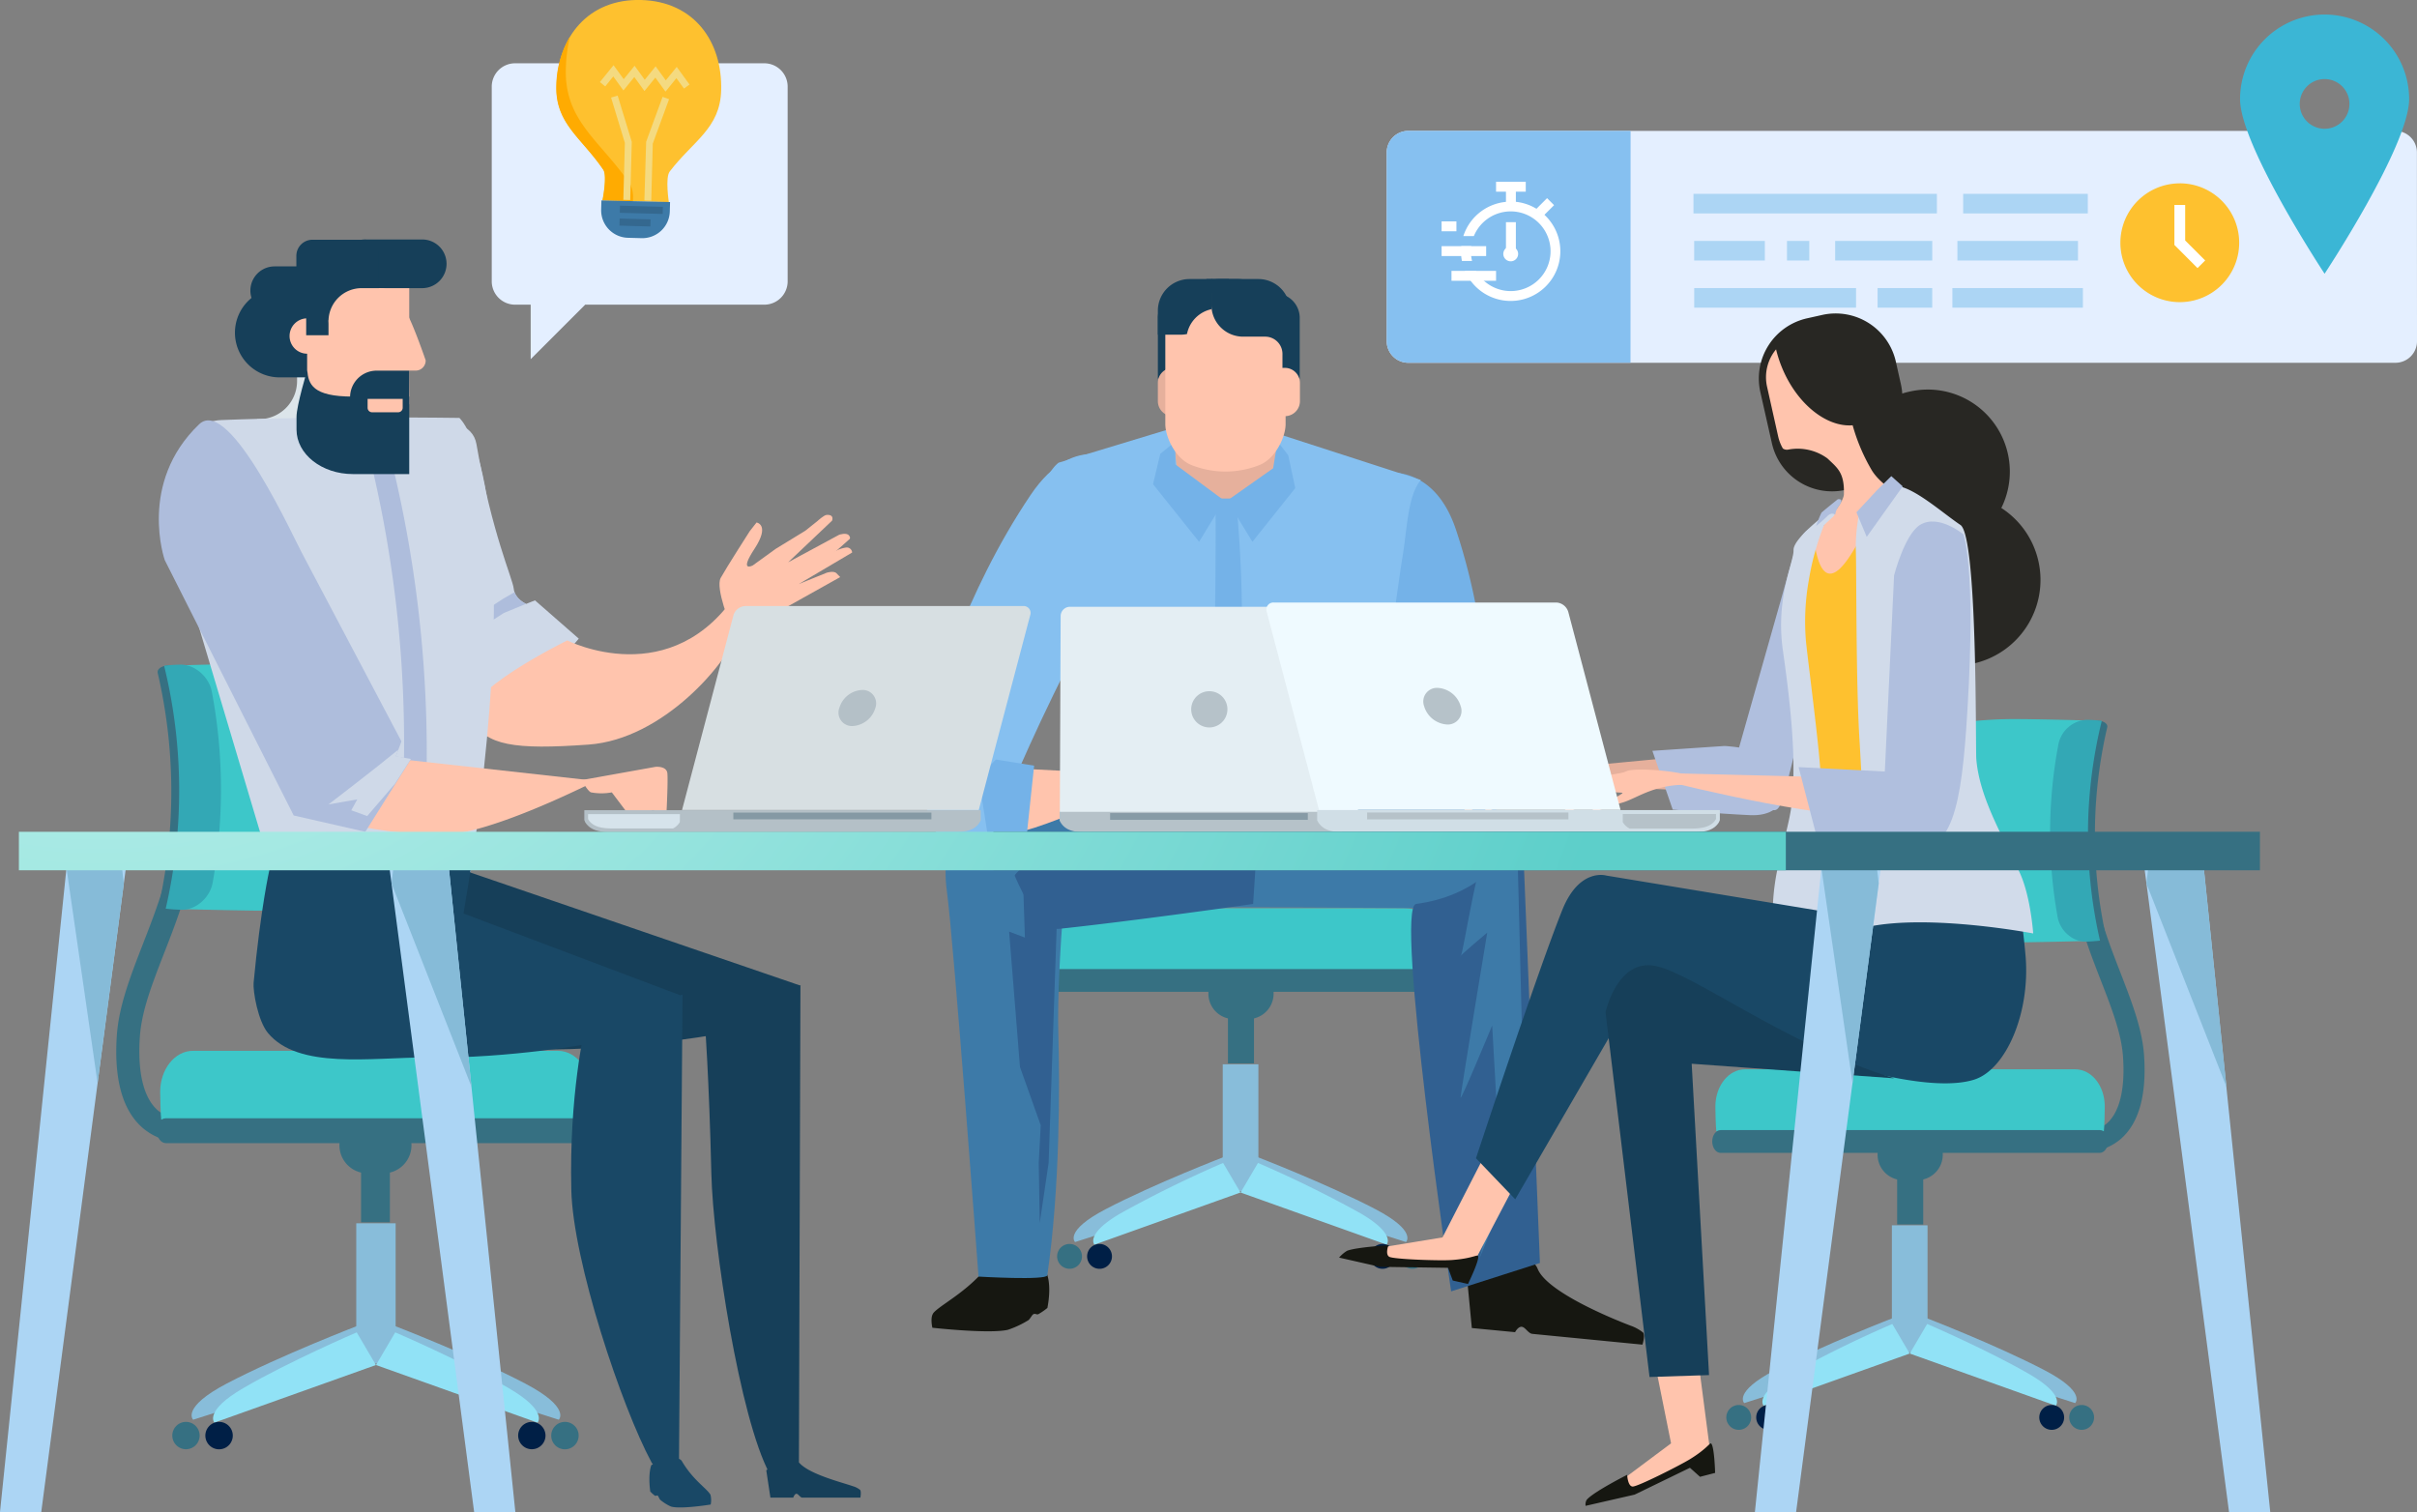<svg id="Layer_1" data-name="Layer 1" xmlns="http://www.w3.org/2000/svg" xmlns:xlink="http://www.w3.org/1999/xlink" viewBox="0 0 583.53 365.05"><rect x="0" y="0" width="583.53" height="365.05" fill="#808080" stroke="none"/><defs><style>.cls-1{fill:none;}.cls-2{fill:#e4efff;}.cls-3{fill:#86c0f0;}.cls-4{fill:#acd5f4;}.cls-5{fill:#fec12f;}.cls-6{fill:#fff;}.cls-7{fill:#3bb6d5;}.cls-8{fill:#88bdda;}.cls-9{fill:#91e2f6;}.cls-10{fill:#001f46;}.cls-11{fill:#367082;}.cls-12{fill:#3dc7c9;}.cls-13{fill:#3d7aa8;}.cls-14{fill:#74b2e8;}.cls-15{fill:#e6b09c;}.cls-16{fill:#163f59;}.cls-17{fill:#ffc4ad;}.cls-18{fill:#161711;}.cls-19{fill:#316091;}.cls-20{fill:#b6c2c9;}.cls-21{fill:#879ba6;}.cls-22{fill:#e4eef3;}.cls-23{fill:#33a8b5;}.cls-24{fill:#dce5ea;}.cls-25{fill:#cfd9e8;}.cls-26{fill:#aebddc;}.cls-27{fill:#194866;}.cls-28{fill:#b4c0c7;}.cls-29{fill:#d6e3eb;}.cls-30{fill:#8599a4;}.cls-31{fill:#d7dfe2;}.cls-32{fill:#b0bfde;}.cls-33{fill:#282723;}.cls-34{fill:#d1dbea;}.cls-35{fill:#d0dee6;}.cls-36{fill:#effaff;}.cls-37{fill:#86bbd8;}.cls-38{clip-path:url(#clip-path);}.cls-39{fill:url(#radial-gradient);}.cls-40{fill:#ffab01;}.cls-41{fill:#f4da80;}.cls-42{fill:#34688f;}</style><clipPath id="clip-path" transform="translate(0 0)"><rect class="cls-1" x="4.56" y="200.82" width="426.59" height="9.3"/></clipPath><radialGradient id="radial-gradient" cx="0" cy="365.05" r="1" gradientTransform="matrix(380.23, 0, 0, -380.23, 24.75, 138877.79)" gradientUnits="userSpaceOnUse"><stop offset="0" stop-color="#cdf7f1"/><stop offset="0" stop-color="#cdf7f1"/><stop offset="1" stop-color="#5dcfca"/></radialGradient></defs><title>step3-01</title><path class="cls-2" d="M583.53,82.38a5.21,5.21,0,0,1-5.21,5.21H340a5.21,5.21,0,0,1-5.21-5.21V36.8A5.21,5.21,0,0,1,340,31.6h238.3a5.21,5.21,0,0,1,5.21,5.21Z" transform="translate(0 0)"/><path class="cls-3" d="M393.67,31.6H340a5.21,5.21,0,0,0-5.21,5.21V82.38A5.21,5.21,0,0,0,340,87.58h53.65Z" transform="translate(0 0)"/><rect class="cls-4" x="408.85" y="46.8" width="58.77" height="4.73"/><rect class="cls-4" x="473.96" y="46.8" width="30.09" height="4.73"/><rect class="cls-4" x="443.06" y="58.17" width="23.44" height="4.73"/><rect class="cls-4" x="453.3" y="69.55" width="13.19" height="4.73"/><rect class="cls-4" x="431.43" y="58.17" width="5.38" height="4.73"/><rect class="cls-4" x="409.02" y="58.17" width="17.06" height="4.73"/><rect class="cls-4" x="409.03" y="69.55" width="39.07" height="4.73"/><rect class="cls-4" x="472.57" y="58.17" width="29.11" height="4.73"/><rect class="cls-4" x="471.36" y="69.55" width="31.51" height="4.73"/><path class="cls-5" d="M526.26,44.27A14.34,14.34,0,1,0,540.6,58.6a14.35,14.35,0,0,0-14.34-14.34" transform="translate(0 0)"/><polygon class="cls-6" points="532.39 62.89 527.56 58.06 527.56 49.49 524.96 49.49 524.96 59.14 530.54 64.73 532.39 62.89"/><path class="cls-7" d="M561.22,3.51a20.41,20.41,0,0,0-20.41,20.41c0,11.28,20.41,42.17,20.41,42.17s20.41-30.9,20.41-42.17A20.41,20.41,0,0,0,561.22,3.51m0,27.58a6,6,0,1,1,6-6,6,6,0,0,1-6,6" transform="translate(0 0)"/><path class="cls-8" d="M303.16,279.21l-4.9,7.48,41.19,13.19s2.75-2.63-7.35-7.92c-11.77-6.16-28.93-12.76-28.93-12.76" transform="translate(0 0)"/><path class="cls-8" d="M295.84,279.21l4.9,7.48-41.19,13.19s-2.75-2.63,7.35-7.92c11.77-6.16,28.93-12.76,28.93-12.76" transform="translate(0 0)"/><rect class="cls-8" x="295.2" y="256.96" width="8.61" height="30.65"/><path class="cls-9" d="M303.71,280.78l-4.2,7.14,35.26,12.59s2.35-2.51-6.29-7.56a275.43,275.43,0,0,0-24.77-12.17" transform="translate(0 0)"/><path class="cls-9" d="M295.29,280.78l4.2,7.14-35.26,12.59s-2.35-2.51,6.3-7.56a275.34,275.34,0,0,1,24.77-12.17" transform="translate(0 0)"/><path class="cls-10" d="M330.78,303.34a3,3,0,1,0,3-3,3,3,0,0,0-3,3" transform="translate(0 0)"/><path class="cls-10" d="M262.46,303.34a3,3,0,1,0,3-3,3,3,0,0,0-3,3" transform="translate(0 0)"/><path class="cls-11" d="M338,303.34a3,3,0,1,0,3-3,3,3,0,0,0-3,3" transform="translate(0 0)"/><path class="cls-11" d="M255.22,303.34a3,3,0,1,0,3-3,3,3,0,0,0-3,3" transform="translate(0 0)"/><rect class="cls-11" x="296.46" y="245.73" width="6.29" height="11.02"/><path class="cls-11" d="M291.74,239.91a6.14,6.14,0,0,0,6.14,6.14h3.46a6.14,6.14,0,0,0,0-12.28h-3.46a6.14,6.14,0,0,0-6.14,6.14" transform="translate(0 0)"/><path class="cls-12" d="M252.82,234.29c-.15-.72-.24-5.25-.24-6,0-5,3.2-9,7.16-9h79.74c4,0,7.16,4,7.16,9,0,.78-.09,5.31-.24,6Z" transform="translate(0 0)"/><path class="cls-11" d="M347.38,236.72c0,1.52-.89,2.75-2,2.75H253.82c-1.09,0-2-1.23-2-2.75s.89-2.75,2-2.75h91.57c1.09,0,2,1.23,2,2.75" transform="translate(0 0)"/><path class="cls-13" d="M284.24,219s51.28.11,71.08.41c13.7.21,14.95-19.32,9.54-22.26-16.4-8.92-67.57-13.51-67.57-13.51l-34.81,32s2-.05,21.76,3.4" transform="translate(0 0)"/><path class="cls-14" d="M332.6,114.39s13.18-3.69,18.92,13.53c8.8,26.43,8,50.65,6.8,55.82-.57,2.38-2.26,10.59-17,10.9-6,.13-3.58-12.67-3.58-12.67a278.83,278.83,0,0,1-7.91-29.27c-4.08-18.39,2.76-38.31,2.76-38.31" transform="translate(0 0)"/><path class="cls-3" d="M343,115.88l-33.82-10.94-25.6-1.72-28,8.49s-9.18,6.33-.66,26.65,5.24,52.18,5.24,52.18l72.35,2.32a588.88,588.88,0,0,1,6.17-58.9c1.07-6.58,1.2-14.31,4.36-18.09" transform="translate(0 0)"/><path class="cls-14" d="M293.4,191.44h3.69a306.57,306.57,0,0,0-.57-86.1l-3.33,2c.93,29-.66,58,.22,84.11" transform="translate(0 0)"/><path class="cls-15" d="M307.77,112.91c-.5,3.91-3.69,7.3-7.05,7.46h-9.56c-3.36-.16-6.55-3.55-7.05-7.46q-1.17-9.67-2.35-19.34c-.52-3.87,1.77-11.63,6.86-13.93a18.28,18.28,0,0,1,14.63,0c5.09,2.29,7.39,10.06,6.87,13.93q-1.18,9.67-2.35,19.34" transform="translate(0 0)"/><polygon class="cls-14" points="295.56 120.86 289.49 130.81 278.37 116.9 280.12 109.58 283.72 106.62 283.77 112.13 295.56 120.86"/><polygon class="cls-14" points="296.3 120.86 302.37 130.81 312.71 117.85 311.01 109.91 308.42 106.56 307.37 113.06 296.3 120.86"/><path class="cls-16" d="M294.49,67.37a7.64,7.64,0,0,0-6.4,3.46h-2.62a5.93,5.93,0,0,0-5.93,5.93V91.4h4.17V85.45a4.17,4.17,0,0,1,4.17-4.17H289a7.65,7.65,0,0,0,7.65-7.65V67.37Z" transform="translate(0 0)"/><path class="cls-15" d="M287.1,96.85a3.63,3.63,0,0,1-3.63,3.63h-.3a3.63,3.63,0,0,1-3.63-3.63V92.44a3.63,3.63,0,0,1,3.63-3.63h.3A3.64,3.64,0,0,1,286.8,91Z" transform="translate(0 0)"/><path class="cls-16" d="M291.25,73.19V67.37h12.56A7.65,7.65,0,0,1,311.45,75v5.81H298.89a7.65,7.65,0,0,1-7.65-7.64" transform="translate(0 0)"/><path class="cls-17" d="M310.38,102.41c0,3-2.34,8.19-6.19,9.82a22.24,22.24,0,0,1-16.66,0c-3.86-1.63-6.17-6.77-6.19-9.82V76.52c0-3.06,3-5.63,6.8-5.7h15.44c3.76.07,6.82,2.64,6.8,5.7Z" transform="translate(0 0)"/><path class="cls-16" d="M298.83,67.37a7.63,7.63,0,0,1,6.4,3.46h2.63a5.93,5.93,0,0,1,5.93,5.93V91.4h-4.17V85.45a4.17,4.17,0,0,0-4.17-4.17h-5.33a7.65,7.65,0,0,1-7.65-7.65V67.37Z" transform="translate(0 0)"/><path class="cls-17" d="M306.28,92.44a3.62,3.62,0,0,1,3.63-3.62h.3a3.63,3.63,0,0,1,3.63,3.62v4.41a3.63,3.63,0,0,1-3.63,3.63h-.3a3.64,3.64,0,0,1-3.32-2.16Z" transform="translate(0 0)"/><path class="cls-16" d="M292.46,74.69a7.8,7.8,0,0,0,.15-1.5V67.37h-5.42A7.65,7.65,0,0,0,279.54,75v5.81H285a7.68,7.68,0,0,0,1.57-.16,7.65,7.65,0,0,1,5.93-6" transform="translate(0 0)"/><path class="cls-18" d="M225.31,317.1c-.79,1-.21,3.47-.21,3.47s13.8,1.54,18.25.49a23.62,23.62,0,0,0,4.94-2.32c.31-.18.86-1.24,1.15-1.41.56-.33.85.22,1.32-.08a15.35,15.35,0,0,0,2.11-1.46c1.21-6.33-.4-8.88-.4-8.88s-11.76-3.91-14-1.18c-5.18,6.41-11.48,9.27-13.2,11.36" transform="translate(0 0)"/><path class="cls-18" d="M354.34,310.21l1,10.43,10.44,1s.72-1.39,1.61-1.3,1.56,1.62,2.58,1.71l5.61.55,20.95,2.05s.69-2.11.18-2.9a10.21,10.21,0,0,0-3.07-1.69c-5.25-2-20.22-8.28-22.4-13.7-2.65-6.59-16.85,3.83-16.85,3.83" transform="translate(0 0)"/><path class="cls-17" d="M338.55,178.19l-35.3,14.42s25,3.57,40.7.38c10.59-2.16-4.91-15.26-5.4-14.8" transform="translate(0 0)"/><path class="cls-13" d="M258.42,200.15s-3.4,32.23-2.91,49.27c.36,12.85.4,37.49-2.66,58.49-.19,1.28-16.61.31-16.61.31s-5.89-79.91-7.64-93.07,3.34-22.66,29.82-15" transform="translate(0 0)"/><path class="cls-19" d="M361.69,207.92s-5.29,8.36-19.81,10.33c-5.24.71,8.46,93.54,8.46,93.54l21.44-6.86-4.14-102.66Z" transform="translate(0 0)"/><path class="cls-19" d="M302.54,218.25s-28,4-46.74,6c-6.86.72-12.8-18.49-13.59-19.32a14.11,14.11,0,0,0-9.78-4.77c4.05-4.38,25-8.45,47-13.6s25.28-1.9,25.28-1.9Z" transform="translate(0 0)"/><path class="cls-13" d="M279.4,186.53c-21.94,5.15-42.93,9.21-47,13.6a14.11,14.11,0,0,1,9.78,4.77c.22.23,1.48,6.38,2.38,8.59-3.58-6.44,48-24.62,59.12-29.32-2.08-.66-8.15-1.42-24.3,2.37" transform="translate(0 0)"/><polygon class="cls-19" points="255.31 218.01 253.17 280.74 251.02 295.29 250.78 280.74 251.26 271.68 246.25 257.61 243.63 224.93 247.44 226.37 246.97 212.06 255.31 218.01"/><path class="cls-13" d="M361,200.13l5.25,1.43,1.91,75.37-11,26.95,5.24-18.36-2.15-37.92S352.62,266,352.62,265s6.44-39.83,6.44-39.83-7.16,6-6.44,5.73,4.29-27.19,8.35-30.77" transform="translate(0 0)"/><path class="cls-3" d="M271.07,112s-11.27-8.83-22.29,7.56c-16.15,24-23.17,49.55-25.74,56.95-2,5.67-.88,21.7,5.72,28.3,1.59,1.59,11.13.32,11.13.32l6.26-4.33-2.62-5-.14-4s8-19.32,17.84-37.58S271.07,112,271.07,112" transform="translate(0 0)"/><path class="cls-17" d="M243.52,185.43l36.59,1.91s-35.24,16.17-36.4,13.38c-6.61-15.79-.19-15.29-.19-15.29" transform="translate(0 0)"/><path class="cls-17" d="M263.65,184.31c2.14-1,1.95-1,1.95-1a8.76,8.76,0,0,0,4.78,2.76c1.41.22,5.94.27,5.94.27l6.74.17,3.13-.18a5.73,5.73,0,0,1,2.23.07c1.36.87.2,1.57.2,1.57l-12.08,1.71,11.6,1.44s1.46.43,1.53,1.22-.42.71-.42.71l-13.48,1.44,5.91,1.41s1.41.46,1.52,1.22.18,1.06.18,1.06L271,196.93s-9.46-11.59-7.32-12.62" transform="translate(0 0)"/><path class="cls-17" d="M277,191.77l8.11,1.48a6.71,6.71,0,0,1,2.67.73,1.08,1.08,0,0,1,.39,1.51l-12.44-1Z" transform="translate(0 0)"/><path class="cls-20" d="M327.89,198.15l0-.07,0-2.31H255.82v2.31a.11.11,0,0,0,0,.07l.25.43c1.23,2,3.43,2.36,6,2.36H321.7c2.52,0,4.72-.36,6-2.36Z" transform="translate(0 0)"/><rect class="cls-21" x="268.01" y="196.31" width="47.73" height="1.63"/><path class="cls-22" d="M327.85,196l.19-47.25a2.24,2.24,0,0,0-2.24-2.25H258.33a2.26,2.26,0,0,0-2.26,2.25l-.2,47.25Z" transform="translate(0 0)"/><path class="cls-20" d="M296.33,171.26a4.37,4.37,0,1,1-4.35-4.37,4.34,4.34,0,0,1,4.35,4.37" transform="translate(0 0)"/><polygon class="cls-14" points="238.78 203.71 236.26 187.67 240.43 183.38 249.67 184.86 247.78 202.61 238.78 203.71"/><polygon class="cls-3" points="350.94 192.19 351.9 186.29 340.22 175.8 333.9 178.66 342.16 194.48 350.94 192.19"/><path class="cls-11" d="M44.06,275.79a14.57,14.57,0,0,1-9.63-3.48c-4.84-4.21-6.93-11.69-6.23-22.25.48-7.12,3.28-14.33,6.25-22,5-12.84,10.66-27.4,7.69-46.65l5.5-.85c3.19,20.73-3,36.69-8,49.52-2.93,7.54-5.47,14.05-5.88,20.32-.57,8.56.91,14.65,4.28,17.63a9.23,9.23,0,0,0,7.36,2.07l1.11,5.45a13,13,0,0,1-2.44.21" transform="translate(0 0)"/><path class="cls-8" d="M86.72,319.94l5.42,8.26L46.63,342.78s-3-2.91,8.13-8.75c13-6.8,32-14.1,32-14.1" transform="translate(0 0)"/><path class="cls-8" d="M94.81,319.94l-5.42,8.26,45.52,14.58s3-2.91-8.13-8.75c-13-6.8-32-14.1-32-14.1" transform="translate(0 0)"/><rect class="cls-8" x="86.01" y="295.35" width="9.51" height="33.87"/><path class="cls-9" d="M86.12,321.68l4.64,7.89-39,13.91s-2.6-2.78,7-8.35c11.13-6.49,27.37-13.45,27.37-13.45" transform="translate(0 0)"/><path class="cls-9" d="M95.42,321.68l-4.64,7.89,39,13.91s2.6-2.78-7-8.35c-11.13-6.49-27.37-13.45-27.37-13.45" transform="translate(0 0)"/><path class="cls-10" d="M56.2,346.61a3.31,3.31,0,1,1-3.31-3.31,3.3,3.3,0,0,1,3.31,3.31" transform="translate(0 0)"/><path class="cls-10" d="M131.7,346.61a3.3,3.3,0,1,1-3.31-3.31,3.31,3.31,0,0,1,3.31,3.31" transform="translate(0 0)"/><path class="cls-11" d="M48.2,346.61a3.3,3.3,0,1,1-3.31-3.31,3.31,3.31,0,0,1,3.31,3.31" transform="translate(0 0)"/><path class="cls-11" d="M139.7,346.61a3.31,3.31,0,1,1-3.31-3.31,3.31,3.31,0,0,1,3.31,3.31" transform="translate(0 0)"/><rect class="cls-11" x="87.17" y="282.94" width="6.96" height="12.18"/><path class="cls-11" d="M99.34,276.51a6.78,6.78,0,0,1-6.78,6.78H88.73a6.78,6.78,0,1,1,0-13.57h3.83a6.78,6.78,0,0,1,6.78,6.78" transform="translate(0 0)"/><path class="cls-12" d="M142.36,270.3c.17-.8.26-5.81.26-6.67,0-5.48-3.54-9.92-7.91-9.92H46.58c-4.37,0-7.91,4.44-7.91,9.92,0,.86.1,5.87.26,6.67Z" transform="translate(0 0)"/><path class="cls-11" d="M37.86,273c0,1.68,1,3,2.19,3H141.24c1.21,0,2.19-1.36,2.19-3s-1-3-2.19-3H40c-1.21,0-2.19,1.36-2.19,3" transform="translate(0 0)"/><path class="cls-12" d="M42.79,219.42c2.18.16,16,.41,18.37.43,15.12.18,28.15-2.65,28.87-6.38a129,129,0,0,0,.39-46.83c-.64-3.72-13.86-6.56-29.3-6.37-2.43,0-16.53.28-18.74.44a126.68,126.68,0,0,1,.41,58.71" transform="translate(0 0)"/><path class="cls-11" d="M40.72,160.7c-1.69,0-2.87.83-2.64,1.8a126.5,126.5,0,0,1,.47,55.13c-.21,1,1,1.78,2.62,1.79s3.19-.75,3.4-1.73a126.73,126.73,0,0,0-.36-55.27c-.23-1-1.79-1.75-3.49-1.73" transform="translate(0 0)"/><path class="cls-23" d="M40,219.39a37,37,0,0,0,4,.26c3.29,0,6.69-2.87,7.34-6.53A127,127,0,0,0,51.14,167c-.69-3.66-4.16-6.57-7.52-6.53a39,39,0,0,0-4,.26A126.57,126.57,0,0,1,40,219.39" transform="translate(0 0)"/><path class="cls-24" d="M69.53,81.42H62.07v3.82a9.19,9.19,0,0,1,7.46-3.82" transform="translate(0 0)"/><path class="cls-24" d="M71.72,81.42V92a9.21,9.21,0,0,1-9.22,9.21h-.44V117.4H95v-36Z" transform="translate(0 0)"/><path class="cls-25" d="M89.75,104.41S76.86,109,89.24,146s20.63,32.47,20.63,32.47l10.23-1,19.63-23.28-10.57-9.24-2.13.85s-2.73-1.13-3-3.67-5.27-13.17-9-34.89c-1.73-10-22.73-3.72-25.21-2.82" transform="translate(0 0)"/><path class="cls-17" d="M136.93,154.61s25.45,13,41.47-12.16c4.76-7.48,2.73,1.13.12,9.32s-18.42,26.71-36.39,28-24.83.24-28.2-6,23-19.13,23-19.13" transform="translate(0 0)"/><path class="cls-26" d="M115.08,148.71l6.45-4.18L124.2,143a5.61,5.61,0,0,0,2.82,2.78L121.64,148l-5.87,3.77-6.06,7.28Z" transform="translate(0 0)"/><path class="cls-25" d="M113.55,210.56l-48.18-1-20-67.07s-9.17-40.4,8-41.07c24.88-1,57.54-.52,57.54-.52s16.78,14.56,2.71,109.7" transform="translate(0 0)"/><path class="cls-26" d="M96.25,206.94l5.66.83a297.64,297.64,0,0,0-9.61-105.06l-4.62,1.54a290.66,290.66,0,0,1,8.57,102.69" transform="translate(0 0)"/><path class="cls-16" d="M192.88,353s-4.68,7.22-7.08,2.79c-7.18-13.29-13.66-55.24-14.06-72.46-.54-23-1.59-37-1.59-37l23.1-8.37Z" transform="translate(0 0)"/><path class="cls-16" d="M111.85,210.07,193.35,238,172,249.91s-84.06,14.74-85.56-16.45c-1.26-26.25,25.43-23.38,25.43-23.38" transform="translate(0 0)"/><path class="cls-27" d="M163.92,353.63s-4.22,3.87-6.62-.56c-7.18-13.29-19-48.6-19.37-65.82-.54-23,3.25-38.93,3.25-38.93l23.6-8.19Z" transform="translate(0 0)"/><path class="cls-27" d="M86.58,211l77.71,29.32L143,251.88s-78.87,14.74-80.39-16.45,24-24.46,24-24.46" transform="translate(0 0)"/><path class="cls-27" d="M61.23,237.18c-.2,2.15,1.05,9.32,3.45,12.21,7.36,8.89,24.78,5.91,38.68,5.91.76,0,4.64-10.84,4.64-10.84l5.8-35.46-48.72.83s-2.16,9.46-3.84,27.35" transform="translate(0 0)"/><path class="cls-17" d="M140.39,188.35l17.84-3.2s2.77-.3,2.9,1.62c.17,2.53-.29,10.8-.29,10.8l-3.2-2-4.6,2.8-5.33-7.06a13.74,13.74,0,0,1-5,0c-.77-.19-2.28-2.94-2.28-2.94" transform="translate(0 0)"/><path class="cls-17" d="M96.61,183.29l47.23,5.24s-25.33,12.95-36.94,13A103.65,103.65,0,0,1,84.42,199Z" transform="translate(0 0)"/><path class="cls-26" d="M73.32,134.32,96.92,179l-1.35,3.62,3.63.67-11,17.54-17.29-3.94L39.78,135.24s-6.55-18.6,8.3-32.81c7.41-7.09,23.16,28.31,25.25,31.89" transform="translate(0 0)"/><path class="cls-25" d="M79.31,194.22S90.48,185.68,96.16,181l-.59,1.58,3.63.67-3.86,6-6.69,7.78-3.84-1.4L86.26,193Z" transform="translate(0 0)"/><path class="cls-16" d="M94.19,70.2A5.84,5.84,0,0,1,88.35,76H66.29a5.84,5.84,0,0,1,0-11.68H88.35a5.84,5.84,0,0,1,5.84,5.84" transform="translate(0 0)"/><path class="cls-16" d="M90.14,80.32A10.79,10.79,0,0,1,79.35,91.11H67.84a10.79,10.79,0,1,1,0-21.57H79.35A10.79,10.79,0,0,1,90.14,80.32" transform="translate(0 0)"/><path class="cls-17" d="M98.8,97.6V63.87c0-5.37-4.36,0-9.73,0H83.88a9.73,9.73,0,0,0-9.73,9.73v24Z" transform="translate(0 0)"/><path class="cls-17" d="M78.45,81.13a4.27,4.27,0,1,1-4.27-4.27,4.27,4.27,0,0,1,4.27,4.27" transform="translate(0 0)"/><path class="cls-17" d="M96,87a2.44,2.44,0,0,0,2.4,2.48h2A2.43,2.43,0,0,0,102.77,87s-4.37-12.8-5.7-12.8A4,4,0,0,0,96,76.7Z" transform="translate(0 0)"/><path class="cls-16" d="M85.18,95.75c-9.73,0-10.74-3-11-6.4,0,0-2.59,8.54-2.59,11.3v3.07c0,5.93,6.1,10.74,13.62,10.74H98.8V95.75Z" transform="translate(0 0)"/><path class="cls-16" d="M98.8,89.49H91a6.41,6.41,0,0,0-6.25,8.11h14Z" transform="translate(0 0)"/><path class="cls-17" d="M88.75,96.3v2.16a1.08,1.08,0,0,0,1.08,1.08h6.31a1.09,1.09,0,0,0,1.08-1.08V96.3Z" transform="translate(0 0)"/><path class="cls-16" d="M95.44,57.88h-20a3.89,3.89,0,0,0-3.89,3.89v7.78H95.44Z" transform="translate(0 0)"/><path class="cls-16" d="M107.81,63.69a5.88,5.88,0,0,1-5.88,5.88H88.42a5.88,5.88,0,1,1,0-11.75h13.51a5.87,5.87,0,0,1,5.88,5.88" transform="translate(0 0)"/><rect class="cls-16" x="73.92" y="66.74" width="5.39" height="14.2"/><rect class="cls-16" x="75.6" y="60.64" width="15.87" height="16.71"/><path class="cls-17" d="M79.31,77.57a8,8,0,0,1,8-8h4.15c4.43,0,6.81,3.59,6.81,8a8,8,0,0,1-8,8H87.34a8,8,0,0,1-8-8" transform="translate(0 0)"/><path class="cls-17" d="M176.46,151.19S172.63,142,174,139.52s7-11.26,7-11.26l1.65-2.11s3.35.5-.5,6.36-.4,4-.4,4l5.53-4,7.16-4.38,2.93-2.34s1.56-1.45,2.23-1.48c1.93-.09,1.28,1.4,1.28,1.4l-10.6,10.05,12.32-6.65s1.72-.59,2.33.13.08,1,.08,1L192.87,141l6.74-2.73s1.7-.54,2.34.14.9.92.9.92l-24.79,13.87Z" transform="translate(0 0)"/><path class="cls-17" d="M192.25,137.52l8.94-4.18a8.09,8.09,0,0,1,3.11-1.15,1.3,1.3,0,0,1,1.43,1.21L192.87,141Z" transform="translate(0 0)"/><path class="cls-27" d="M171.49,360.76a5.26,5.26,0,0,1,.09,2.49s-7.28,1.2-9.61.48a10.83,10.83,0,0,1-2.58-1.63c-.16-.12-.44-.88-.6-1s-.45.16-.7,0a8.36,8.36,0,0,1-1.1-1c-.59-4.54.27-6.38.27-6.38s6.22-2.89,7.36-.95c2.68,4.57,6,6.57,6.87,8.07" transform="translate(0 0)"/><path class="cls-16" d="M185,355l1,6.59h5.51s.31-.93.77-.93.9.93,1.44.93h14s.25-1.38-.05-1.86a4.84,4.84,0,0,0-1.69-.88c-2.85-1-11.46-3.1-13.38-6.16C191.17,350.35,185,355,185,355" transform="translate(0 0)"/><path class="cls-28" d="M141.07,198l0-.08,0-2.31h95.71V198a.12.12,0,0,1,0,.08l-.24.43c-1.23,2-3.44,2.37-6,2.37H147.28c-2.53,0-4.73-.36-6-2.37Z" transform="translate(0 0)"/><path class="cls-29" d="M164.13,198.43a.08.08,0,0,1,0,.06l-.24.35a3.89,3.89,0,0,1-1.4,1.18H147.94c-2.43,0-4.55-.29-5.74-1.91l-.23-.35,0-.06,0-1.14h22.18Z" transform="translate(0 0)"/><rect class="cls-30" x="177.05" y="196.19" width="47.82" height="1.63"/><path class="cls-31" d="M164.66,195.57l12.41-47a3.12,3.12,0,0,1,2.84-2.25h67.15a1.67,1.67,0,0,1,1.65,2.25l-12.41,47Z" transform="translate(0 0)"/><path class="cls-28" d="M202.63,170.94a3.24,3.24,0,0,0,3.2,4.35,6.05,6.05,0,0,0,5.5-4.35,3.24,3.24,0,0,0-3.2-4.35,6,6,0,0,0-5.49,4.35" transform="translate(0 0)"/><path class="cls-11" d="M503.32,278.13A13.19,13.19,0,0,0,512,275c4.38-3.81,6.28-10.58,5.64-20.13-.43-6.45-3-13-5.65-19.88-4.52-11.62-9.64-24.8-7-42.22l-5-.76c-2.88,18.75,2.74,33.2,7.25,44.81,2.65,6.82,4.94,12.72,5.32,18.39.52,7.74-.82,13.26-3.87,16a8.36,8.36,0,0,1-6.66,1.87l-1,4.93a11.76,11.76,0,0,0,2.21.19" transform="translate(0 0)"/><path class="cls-8" d="M464.71,318.09l-4.9,7.48L501,338.76s2.75-2.63-7.36-7.92c-11.77-6.16-28.93-12.76-28.93-12.76" transform="translate(0 0)"/><path class="cls-8" d="M457.4,318.09l4.9,7.48-41.19,13.19s-2.75-2.63,7.35-7.92c11.77-6.16,28.93-12.76,28.93-12.76" transform="translate(0 0)"/><rect class="cls-8" x="456.75" y="295.84" width="8.61" height="30.65"/><path class="cls-9" d="M465.27,319.66l-4.2,7.14,35.26,12.59s2.35-2.51-6.29-7.56C480,326,465.27,319.66,465.27,319.66" transform="translate(0 0)"/><path class="cls-9" d="M456.85,319.66l4.2,7.14-35.26,12.59s-2.35-2.51,6.3-7.56a275.77,275.77,0,0,1,24.77-12.17" transform="translate(0 0)"/><path class="cls-10" d="M492.34,342.22a3,3,0,1,0,3-3,3,3,0,0,0-3,3" transform="translate(0 0)"/><path class="cls-10" d="M424,342.22a3,3,0,1,0,3-3,3,3,0,0,0-3,3" transform="translate(0 0)"/><path class="cls-11" d="M499.57,342.22a3,3,0,1,0,3-3,3,3,0,0,0-3,3" transform="translate(0 0)"/><path class="cls-11" d="M416.78,342.22a3,3,0,1,0,3-3,3,3,0,0,0-3,3" transform="translate(0 0)"/><rect class="cls-11" x="458.02" y="284.61" width="6.3" height="11.02"/><path class="cls-11" d="M453.3,278.79a6.14,6.14,0,0,0,6.14,6.14h3.46a6.14,6.14,0,0,0,0-12.28h-3.46a6.14,6.14,0,0,0-6.14,6.14" transform="translate(0 0)"/><path class="cls-12" d="M414.38,273.17c-.15-.72-.24-5.25-.24-6,0-5,3.2-9,7.16-9H501c4,0,7.15,4,7.15,9,0,.78-.09,5.31-.23,6Z" transform="translate(0 0)"/><path class="cls-11" d="M508.93,275.6c0,1.52-.89,2.75-2,2.75H415.38c-1.09,0-2-1.23-2-2.75s.89-2.75,2-2.75H507c1.09,0,2,1.23,2,2.75" transform="translate(0 0)"/><path class="cls-12" d="M504.47,227.13c-2,.15-14.47.37-16.62.39-13.68.17-25.47-2.4-26.12-5.77a116.8,116.8,0,0,1-.35-42.37c.58-3.37,12.55-5.94,26.52-5.76,2.2,0,15,.25,17,.39a114.61,114.61,0,0,0-.38,53.13" transform="translate(0 0)"/><path class="cls-11" d="M506.35,174c1.53,0,2.6.75,2.39,1.62a114.45,114.45,0,0,0-.43,49.89c.19.88-.86,1.61-2.36,1.62s-2.89-.68-3.08-1.56a114.65,114.65,0,0,1,.33-50c.21-.88,1.62-1.58,3.15-1.56" transform="translate(0 0)"/><path class="cls-23" d="M507,227.1a33.37,33.37,0,0,1-3.59.24c-3,0-6.05-2.59-6.64-5.91a114.89,114.89,0,0,1,.19-41.73,7.34,7.34,0,0,1,6.81-5.91,35.24,35.24,0,0,1,3.66.24A114.55,114.55,0,0,0,507,227.1" transform="translate(0 0)"/><path class="cls-15" d="M424,187.2s-.1,3.48-17,3.5-41.72-4.14-41.72-4.14l39-3.68s15-.7,19.73,4.33" transform="translate(0 0)"/><path class="cls-15" d="M378.56,187.78c-8,.25-11.36,4.39-14.5,5.74a55.87,55.87,0,0,0-6.27,3.33c1.68-3.5,4.27-3.67,5.54-4.83s.94-.59-1.92-.71c-1.63-.07-4.4,2.89-6.41,4.54a6.54,6.54,0,0,1-2.85,1.57,35.54,35.54,0,0,1,4.57-5.38,41.18,41.18,0,0,1,7.92-5.8c1.7-.72,7.07-1.08,10.91-.69,4.34.44,8.81,2,3,2.23" transform="translate(0 0)"/><path class="cls-15" d="M365.07,186.39s-6.1,1.76-7.16,2.61c-.74.59-3.77,4-3.77,4a8,8,0,0,0,3.58-1.73c1.29-1.29,7.35-4.86,7.35-4.86" transform="translate(0 0)"/><path class="cls-32" d="M416.33,180.11s15.59.44,14.83,9.7c-.42,5.26-3.91,7.2-8.62,7-8.76-.41-18.7-1.34-18.7-1.34l-4.91-14.19Z" transform="translate(0 0)"/><path class="cls-32" d="M419.63,181.28l13.6-48s2-7,5.75-5.85c5.4,1.7,3,7.48,2.6,10.87-.72,6.91,0,9.88-4.33,26.64-2.68,10.33-4.9,22.2-7.32,29-1.66,4.7-5-1.83-9.76-3.52-8.89-3.16-.54-9.14-.54-9.14" transform="translate(0 0)"/><path class="cls-33" d="M446,117.78A19.81,19.81,0,1,0,461.1,94.53,19.6,19.6,0,0,0,446,117.78" transform="translate(0 0)"/><path class="cls-33" d="M427.78,107a14.89,14.89,0,0,0,17.79,11.27l2.09-7.71a14.89,14.89,0,0,0,11.27-17.79l-1.22-5.45a14.89,14.89,0,0,0-17.78-11.28l-3.63.81A14.89,14.89,0,0,0,425,94.69Z" transform="translate(0 0)"/><path class="cls-17" d="M428.8,84.38a29.22,29.22,0,0,0,1.27,4c3.56,9,10.82,14.82,17.21,14.3a45.32,45.32,0,0,0,4.58,10.79c2,3.42,7.16,6.34,7.16,6.34,2.51,6.28-22.63,27.32-23.71,26.77-2.28-1.17,1.81-16.28,5.92-21,1.93-2.2,3.89-4.78,3.94-6.26.14-5.19-1.5-6.29-4-8.66a12.19,12.19,0,0,0-9.39-2.12,1.71,1.71,0,0,1-1.35-.26,10.51,10.51,0,0,1-1.14-2.94l-2.68-12a10.51,10.51,0,0,1,2.19-9" transform="translate(0 0)"/><path class="cls-5" d="M454.87,218s-6.44,5.83-8.25,6.35c-2.42.69-9.21-2.24-9.21-2.24s1.87-30.25,1.17-42.23-3.51-15.45-3.19-19.15c.52-5.92-4.28-8.94-2.86-13.45s5-20.73,5.23-18.47c2.09,19.17,9.44,4.39,10.91,2.07.81-1.27,6.2,87.13,6.2,87.13" transform="translate(0 0)"/><path class="cls-34" d="M441.42,123.68s-8.52,6.25-8.41,9.13-4.4,11.42-2.57,24.24c2.09,14.64,2.87,24.47,2.44,33.81S428.14,208.3,428,219.8c-.12,9,1.95,9.81,1.95,9.81a7.47,7.47,0,0,0,7.32-1.61c3.34-3.08,2.75-33.91,2.24-41.67s-2.93-26-3.49-31.37a56.58,56.58,0,0,1,.7-15,63.63,63.63,0,0,1,3.58-13c.17-.41,2.38-2.19,2.52-2.51.6-1.4-.7-1.57-1.4-.78" transform="translate(0 0)"/><path class="cls-32" d="M443.68,120.54s1.77-.37.26,1.66a4.2,4.2,0,0,0-.87,2.09s-.77-.8-1.92.35-2.7,2.35-2.7,2.35a29.24,29.24,0,0,1,1.31-3.22c.87-.78,3.92-3.22,3.92-3.22" transform="translate(0 0)"/><path class="cls-33" d="M451.66,144.11a20.69,20.69,0,1,0,15.75-24.28,20.47,20.47,0,0,0-15.75,24.28" transform="translate(0 0)"/><polygon class="cls-17" points="409.1 321.49 412.97 351.15 396.25 358.82 386.97 360.78 403.44 348.48 398.06 321.72 409.1 321.49"/><path class="cls-18" d="M414.06,355.62l-3.63.94L408,354.38l-13.35,6.48-11.84,2.71a2.19,2.19,0,0,1,.25-1.43c1.49-1.87,9.78-6.06,9.78-6.06s.13,2.75,1.31,2.83,11.41-5.11,13.78-6.56c4.07-2.49,4.84-4,5.15-3.85.82.51,1,7.12,1,7.12" transform="translate(0 0)"/><polygon class="cls-17" points="368.75 280.25 355.48 305.52 337.11 304.62 327.97 302.08 348.26 298.76 359.33 277.17 368.75 280.25"/><path class="cls-18" d="M354.39,310l-3.65-.83-1.15-3.07-16.47-.24-9.83-2.23A8.3,8.3,0,0,1,325.2,302c2.19-.88,10-1.34,10-1.34s-.82,2.15.19,2.77,12.33,1,15.1.79c4.77-.33,6.15-1.35,6.34-1,.49.83-2.41,6.77-2.41,6.77" transform="translate(0 0)"/><path class="cls-27" d="M465.79,204.66,455.88,209l-4.31,12.93L387.83,211.4s-6.49-2-10.63,8.25c-5.89,14.6-20.86,60-20.86,60l9.48,9.91,29.73-51.27s60.92,28.57,81,22.4c7.71-2.37,13.6-16,12.49-29.73a176.37,176.37,0,0,0-3-20.68Z" transform="translate(0 0)"/><path class="cls-16" d="M457.17,260.34l-48.75-3.51L412.61,332l-14.37.46-10.62-88.09s2.86-13.11,12.17-11.13,31.84,19.24,57.37,27.05" transform="translate(0 0)"/><path class="cls-34" d="M451,223.76s-1.17-30.6-2.07-45.12-.7-42.53-.89-46a42.62,42.62,0,0,1,.76-8.41s4.41-7.52,9.33-6.87c4.32.58,11,6.6,15.17,9.38s3.63,53.89,3.83,56.47c.74,9.3,6.27,18.47,10.45,27.4,2.68,5.72,3.29,14.76,3.29,14.76s-24.82-4.76-39.88-1.6" transform="translate(0 0)"/><polygon class="cls-32" points="456.61 114.96 453.11 118.41 448.19 123.69 450.68 129.62 459.37 117.43 456.61 114.96"/><path class="cls-17" d="M463.28,194.92s-.53,3.74-20.57,1.53-49-10-49-10l46.67,1.17s17.83,1.22,22.87,7.26" transform="translate(0 0)"/><path class="cls-17" d="M409.36,189.57c-9.56-.79-14,3.23-17.88,4.27a69.29,69.29,0,0,0-7.82,2.75c2.41-3.54,5.5-3.4,7.14-4.47s1.19-.51-2.19-1c-1.93-.29-5.56,2.53-8.14,4.05a8.11,8.11,0,0,1-3.57,1.32,39.36,39.36,0,0,1,6.06-5.2A49.09,49.09,0,0,1,393,186.08c2.1-.56,8.5-.23,13,.69,5.09,1,10.2,3.37,3.31,2.8" transform="translate(0 0)"/><path class="cls-17" d="M393.53,186.29s-7.44,1.09-8.79,1.86c-.94.54-4.94,3.8-4.94,3.8a10.09,10.09,0,0,0,4.45-1.4c1.68-1.22,9.29-4.27,9.29-4.27" transform="translate(0 0)"/><path class="cls-32" d="M455.05,186.28l2.23-47.35s2.55-9.92,6.27-12.2C468,124,474,129,474,129s3.11,7.4,1,42.31c-1.4,23.36-3.55,35.45-14.62,33.74-10.33-1.59-22-3.91-22-3.91l-4.15-15.93Z" transform="translate(0 0)"/><path class="cls-35" d="M415.22,198l0-.07,0-2.35H318V198a.14.14,0,0,0,0,.07l.25.44c1.25,2,3.49,2.4,6.06,2.4h84.64c2.57,0,4.81-.37,6.06-2.4Z" transform="translate(0 0)"/><path class="cls-20" d="M391.78,198.44s0,0,0,.06l.24.35a4,4,0,0,0,1.42,1.2h14.79c2.47,0,4.63-.3,5.83-1.94l.23-.36,0-.06,0-1.16H391.78Z" transform="translate(0 0)"/><rect class="cls-20" x="330.06" y="196.17" width="48.6" height="1.66"/><path class="cls-36" d="M391.24,195.54l-12.61-47.79a3.18,3.18,0,0,0-2.88-2.28H307.51a1.7,1.7,0,0,0-1.68,2.28l12.61,47.79Z" transform="translate(0 0)"/><path class="cls-20" d="M352.65,170.5a3.29,3.29,0,0,1-3.25,4.42,6.16,6.16,0,0,1-5.58-4.42,3.29,3.29,0,0,1,3.25-4.42,6.15,6.15,0,0,1,5.58,4.42" transform="translate(0 0)"/><polygon class="cls-4" points="114.47 365.06 124.42 365.06 108 205.99 93.56 205.99 114.47 365.06"/><polygon class="cls-37" points="94.53 213.32 113.84 262.41 108.37 209.58 108 205.99 95.38 205.99 94.53 213.32"/><polygon class="cls-4" points="9.96 365.06 0 365.06 16.42 205.99 30.86 205.99 9.96 365.06"/><polygon class="cls-37" points="29.89 213.32 23.56 261.49 16.05 209.58 16.42 205.99 29.04 205.99 29.89 213.32"/><polygon class="cls-4" points="433.63 365.06 423.68 365.06 440.11 205.99 454.54 205.99 433.63 365.06"/><polygon class="cls-37" points="453.58 213.32 447.25 261.49 439.73 209.58 440.11 205.99 452.72 205.99 453.58 213.32"/><polygon class="cls-4" points="538.15 365.06 548.1 365.06 531.68 205.99 517.25 205.99 538.15 365.06"/><polygon class="cls-37" points="518.21 213.32 537.53 262.41 532.05 209.58 531.68 205.99 519.06 205.99 518.21 213.32"/><rect class="cls-11" x="239.83" y="200.82" width="305.78" height="9.3"/><g class="cls-38"><rect class="cls-39" x="4.56" y="200.82" width="426.59" height="9.3"/></g><path class="cls-2" d="M118.72,67.92a5.64,5.64,0,0,0,5.64,5.64h3.76V86.72l13.16-13.16h43.24a5.64,5.64,0,0,0,5.64-5.64v-47a5.64,5.64,0,0,0-5.64-5.64H124.36a5.64,5.64,0,0,0-5.64,5.64Z" transform="translate(0 0)"/><path class="cls-5" d="M174.11,21.81C174.43,10.07,167.62.36,154.81,0s-20.14,9-20.46,20.72c-.25,9.16,6.09,12.52,11.33,20.26,1,1.53-.2,7.4-.2,7.4l16,.44s-.92-5.93.2-7.4C167.35,34,173.87,31,174.11,21.81" transform="translate(0 0)"/><path class="cls-40" d="M152.27,44.66c-7.25-10.7-16-15.34-15.66-28a37.32,37.32,0,0,1,1-7.84,24.05,24.05,0,0,0-3.3,11.9c-.25,9.16,6.09,12.52,11.33,20.26,1,1.53-.2,7.4-.2,7.4l7.35.2a7.47,7.47,0,0,0-.55-3.94" transform="translate(0 0)"/><path class="cls-13" d="M145.2,48.39l-.06,2.21a6.63,6.63,0,0,0,6.45,6.81l3.31.09A6.63,6.63,0,0,0,161.71,51l.06-2.21Z" transform="translate(0 0)"/><polygon class="cls-41" points="160.67 22.12 158.22 18.74 155.59 21.98 153.14 18.6 150.51 21.84 148.06 18.46 146.12 20.86 144.83 19.82 148.13 15.74 150.58 19.12 153.21 15.88 155.66 19.26 158.29 16.01 160.74 19.4 163.38 16.15 166.47 20.41 165.13 21.38 163.3 18.87 160.67 22.12"/><polygon class="cls-41" points="152.15 48.3 150.49 48.25 150.86 34.49 147.53 23.56 149.12 23.08 152.53 34.26 152.15 48.3"/><polygon class="cls-41" points="157.23 48.44 155.57 48.39 156 34.23 159.97 23.38 161.53 23.95 157.6 34.67 157.23 48.44"/><rect class="cls-42" x="153.97" y="45.47" width="1.72" height="10.36" transform="translate(99.99 204.05) rotate(-88.44)"/><rect class="cls-42" x="152.44" y="49.99" width="1.72" height="7.46" transform="translate(95.41 205.49) rotate(-88.43)"/><rect class="cls-6" x="363.58" y="53.64" width="2.39" height="8.26"/><rect class="cls-6" x="363.58" y="44.12" width="2.39" height="5.77"/><rect class="cls-6" x="361.19" y="43.89" width="7.17" height="2.39"/><path class="cls-6" d="M366.52,61.3a1.79,1.79,0,1,1-1.79-1.79,1.79,1.79,0,0,1,1.79,1.79" transform="translate(0 0)"/><rect class="cls-6" x="370.02" y="49.29" width="5.07" height="2.39" transform="translate(73.42 278.22) rotate(-45)"/><rect class="cls-6" x="348.04" y="59.43" width="10.76" height="2.39"/><rect class="cls-6" x="350.43" y="65.4" width="10.76" height="2.39"/><path class="cls-6" d="M352.79,59.43a11.87,11.87,0,0,0-.07,1.27,12.09,12.09,0,0,0,.23,2.31h2.45a9.56,9.56,0,0,1-.29-2.31,9.37,9.37,0,0,1,.1-1.27Z" transform="translate(0 0)"/><path class="cls-6" d="M364.72,48.69A12,12,0,0,0,353.29,57h2.54a9.62,9.62,0,1,1,.51,8.37h-2.67a12,12,0,1,0,11-16.71" transform="translate(0 0)"/><rect class="cls-6" x="348.04" y="53.45" width="3.58" height="2.39"/></svg>